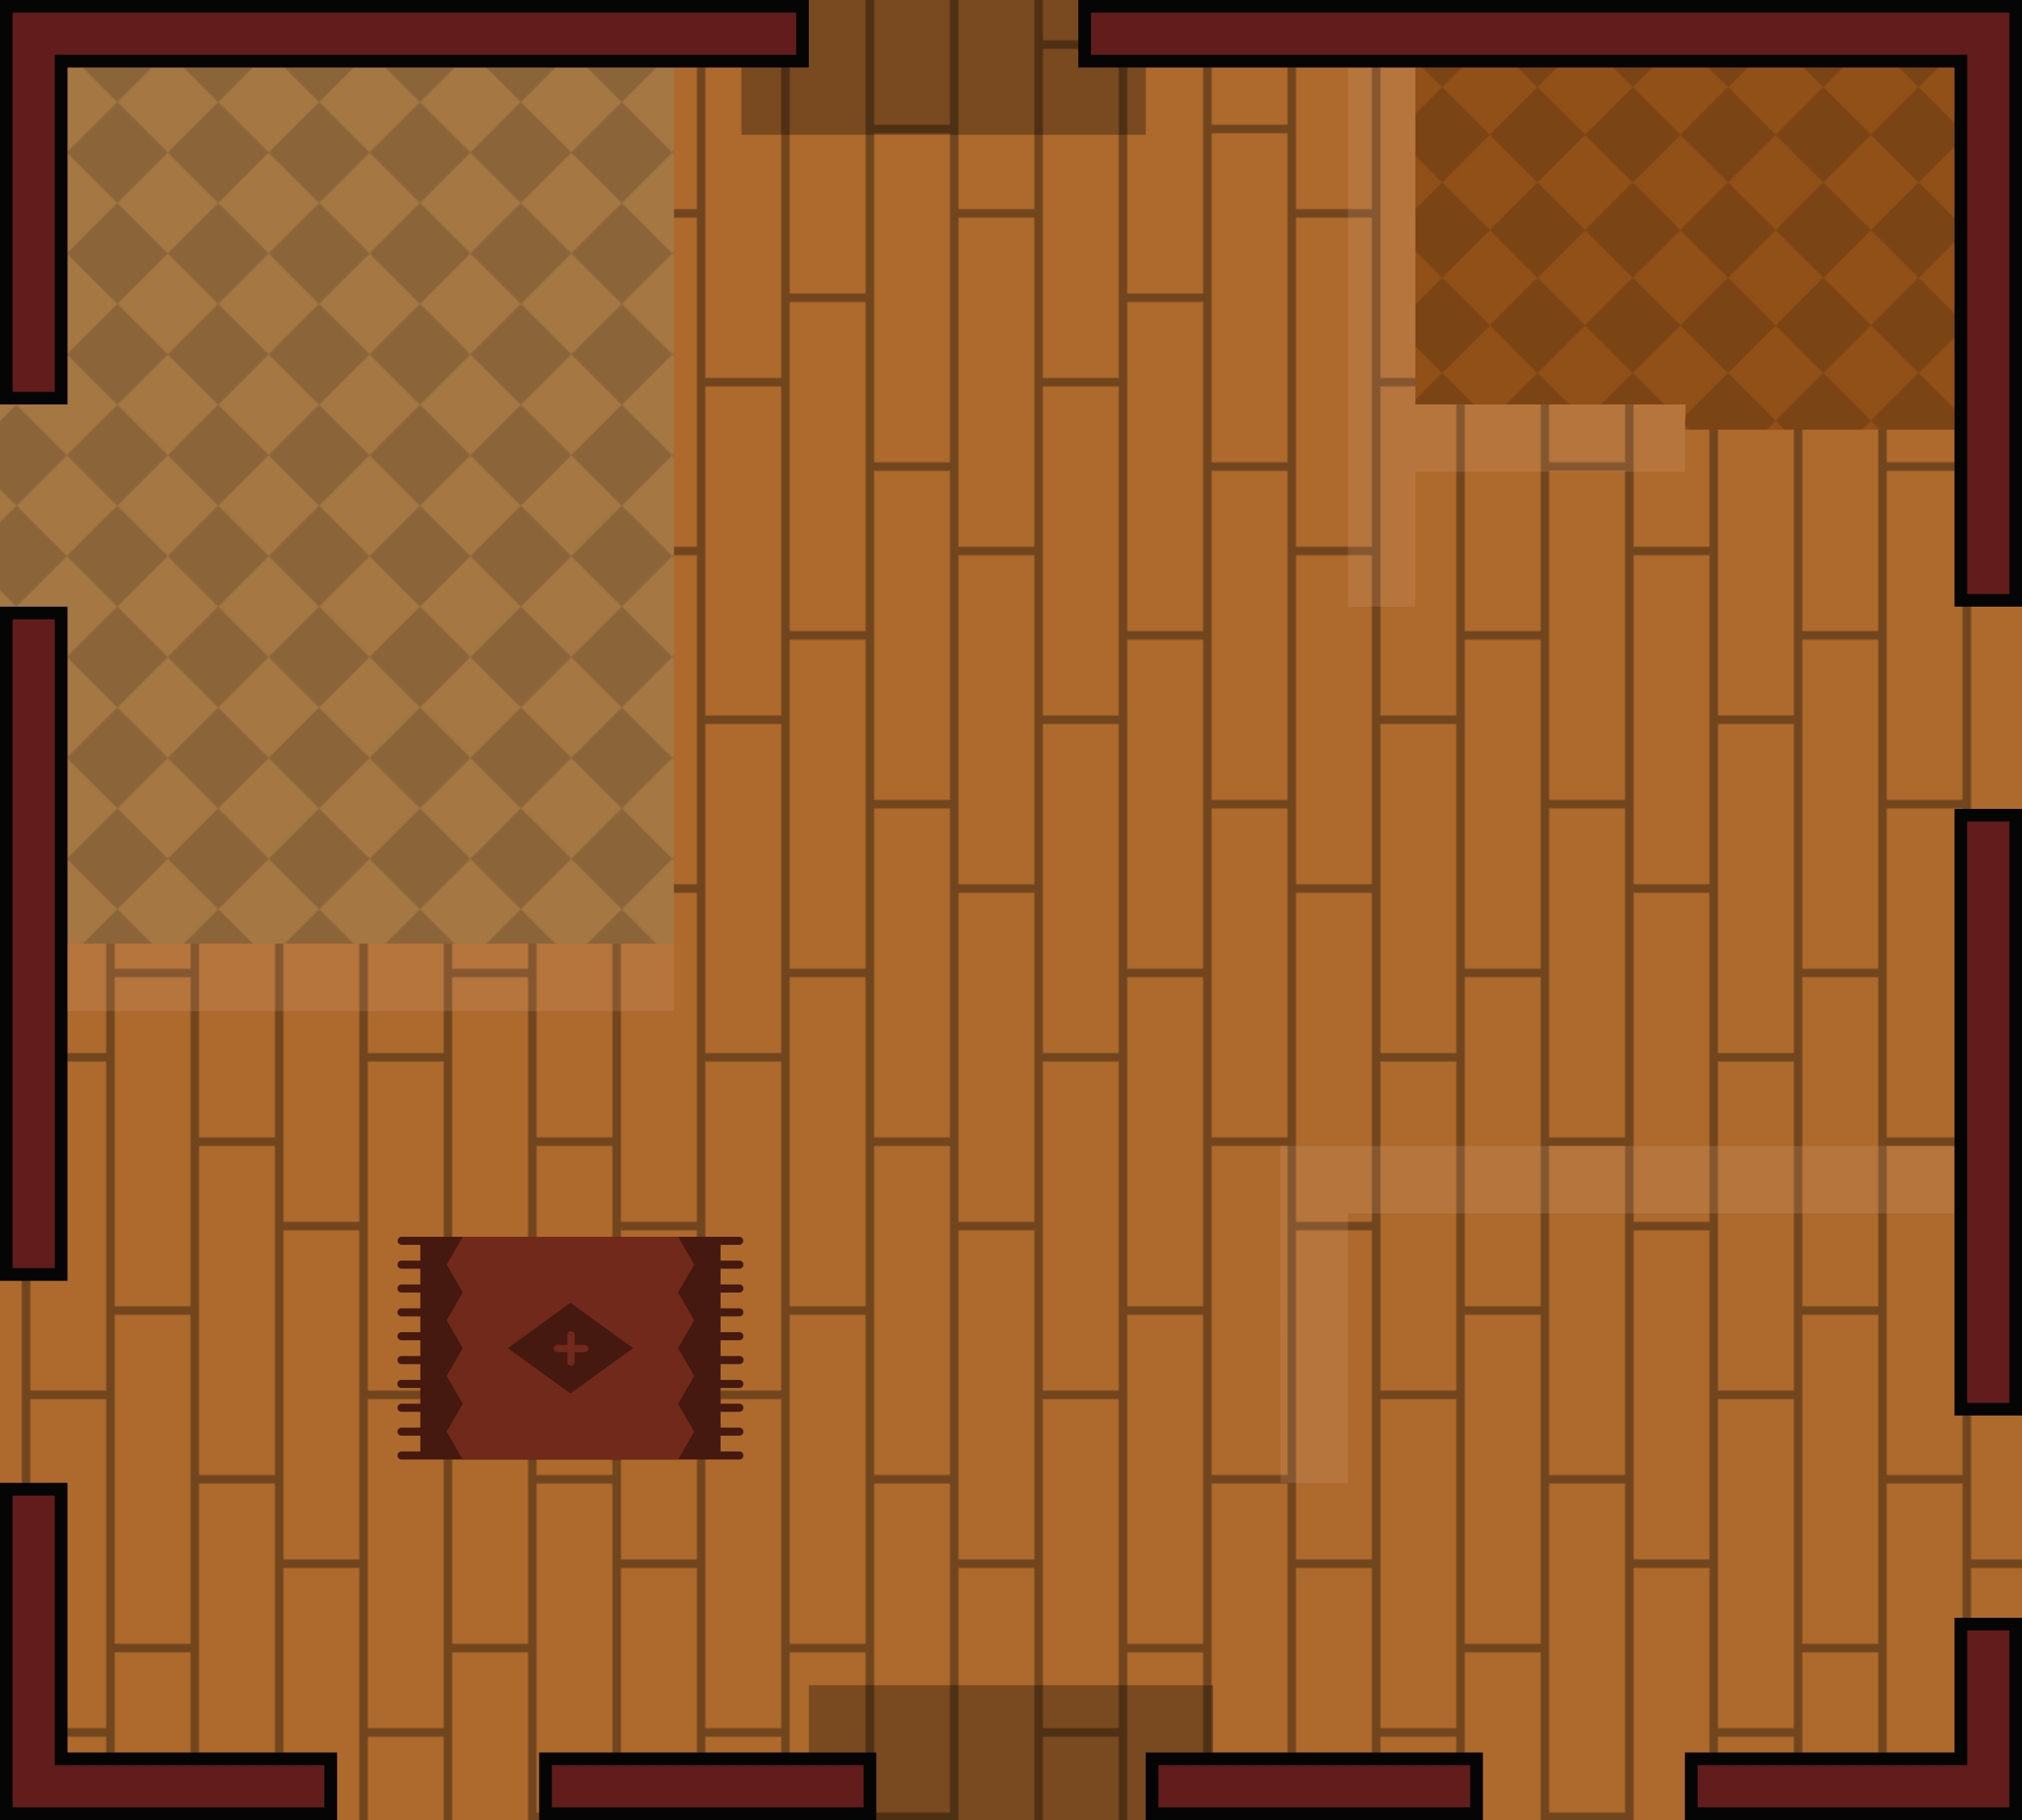 <?xml version="1.0" encoding="UTF-8" standalone="no"?>
<svg
   xmlns:dc="http://purl.org/dc/elements/1.1/"
   xmlns:cc="http://creativecommons.org/ns#"
   xmlns:rdf="http://www.w3.org/1999/02/22-rdf-syntax-ns#"
   xmlns:svg="http://www.w3.org/2000/svg"
   xmlns="http://www.w3.org/2000/svg"
   xmlns:xlink="http://www.w3.org/1999/xlink"
   xmlns:sodipodi="http://sodipodi.sourceforge.net/DTD/sodipodi-0.dtd"
   xmlns:inkscape="http://www.inkscape.org/namespaces/inkscape"
   width="960"
   height="864"
   viewBox="0 0 254 228.6"
   version="1.1"
   id="svg139"
   sodipodi:docname="map-building-house-floor-01.svg"
   inkscape:version="0.92.2 (5c3e80d, 2017-08-06)">
  <sodipodi:namedview
     pagecolor="#ffffff"
     bordercolor="#666666"
     borderopacity="1"
     objecttolerance="10"
     gridtolerance="10"
     guidetolerance="10"
     inkscape:pageopacity="0"
     inkscape:pageshadow="2"
     inkscape:window-width="1920"
     inkscape:window-height="1017"
     id="namedview141"
     showgrid="true"
     inkscape:zoom="1.3457839"
     inkscape:cx="95.360565"
     inkscape:cy="592.24366"
     inkscape:window-x="1912"
     inkscape:window-y="-8"
     inkscape:window-maximized="1"
     inkscape:current-layer="svg139"
     fit-margin-top="0"
     fit-margin-left="0"
     fit-margin-right="0"
     fit-margin-bottom="0">
    <inkscape:grid
       type="xygrid"
       id="grid972"
       empspacing="8"
       spacingy="1.058"
       spacingx="1.058"
       originx="0"
       originy="0" />
  </sodipodi:namedview>
  <defs
     id="defs95">
    <pattern
       inkscape:collect="always"
       xlink:href="#d"
       id="pattern1690"
       patternTransform="matrix(0.265,0,0,0.265,279.4,143.933)" />
    <pattern
       xlink:href="#a"
       id="n"
       patternTransform="matrix(0.187,-0.187,0.187,0.187,270.929,16.932)" />
    <clipPath
       id="g">
      <path
         d="m 39.132,158.55 h -8.466 v 84.666 h 8.466 z"
         id="path3"
         inkscape:connector-curvature="0"
         style="fill:#621c1c;stroke-width:3.175" />
    </clipPath>
    <clipPath
       id="f">
      <path
         d="m 30.666,268.616 v 42.334 h 42.333 v -8.467 H 39.132 v -33.867 z"
         id="path6"
         inkscape:connector-curvature="0"
         style="fill:#621c1c;stroke-width:3.175" />
    </clipPath>
    <clipPath
       id="e">
      <path
         d="m 284.666,310.95 h -42.334 v -8.467 H 276.2 V 285.55 h 8.467 z"
         id="path9"
         inkscape:connector-curvature="0"
         style="fill:#621c1c;stroke-width:3.175" />
    </clipPath>
    <clipPath
       id="h">
      <path
         d="m 280.04,183.95 v 76.2 h 8.467 v -76.2 z"
         id="path12"
         inkscape:connector-curvature="0"
         style="fill:#621c1c;stroke-width:3.268" />
    </clipPath>
    <clipPath
       id="i">
      <path
         d="m 98.399,304.6 v 8.466 h 42.333 V 304.6 Z"
         id="path15"
         inkscape:connector-curvature="0"
         style="fill:#621c1c;stroke-width:3.175" />
    </clipPath>
    <clipPath
       id="j">
      <path
         d="m 174.599,319.416 v -8.466 h 42.333 v 8.466 z"
         id="path18"
         inkscape:connector-curvature="0"
         style="fill:#621c1c;stroke-width:3.175" />
    </clipPath>
    <clipPath
       id="k">
      <path
         d="m 132.266,65.416 h -101.6 v 50.8 h 8.466 V 73.883 h 93.134 z"
         id="path21"
         inkscape:connector-curvature="0"
         style="fill:#621c1c;stroke-width:3.175" />
    </clipPath>
    <clipPath
       id="o">
      <path
         d="m 166.132,65.416 v 8.467 H 276.2 v 67.733 h 8.467 v -76.2 z"
         id="path24"
         inkscape:connector-curvature="0"
         style="fill:#621c1c;stroke-width:3.175" />
    </clipPath>
    <pattern
       xlink:href="#b"
       id="l"
       patternTransform="matrix(0,0.093,-0.093,0,355.599,-29.634)" />
    <pattern
       patternUnits="userSpaceOnUse"
       width="160"
       height="160"
       patternTransform="translate(142.971 268.336) scale(.265)"
       id="b">
      <path
         fill="none"
         stroke-width="3.78"
         d="M0 0h160v160H0z"
         id="path28" />
      <path
         fill="none"
         stroke-width="3.78"
         d="M0 0h160v160H0z"
         id="path30" />
      <path
         fill="none"
         stroke-width="3.78"
         d="M0 0h160v160H0z"
         id="path32" />
      <path
         fill="#b7b7b7"
         stroke-width="18.898"
         stroke-miterlimit="10"
         d="M0 0h160v160H0z"
         id="path34" />
      <path
         fill-opacity=".354"
         stroke-width="8.709"
         stroke-miterlimit="10"
         d="M36 0h4v160h-4zm40 0h4v160h-4zm40 0h4v160h-4z"
         id="path36" />
      <path
         transform="rotate(90)"
         fill-opacity=".354"
         stroke-width="4.131"
         stroke-miterlimit="10"
         d="M36-76h4v36h-4zm120 40h4V0h-4zm-80-80h4v36h-4z"
         id="path38" />
      <path
         fill-opacity=".354"
         stroke-width="8.709"
         stroke-miterlimit="10"
         d="M156 0h4v160h-4z"
         id="path40" />
      <path
         transform="rotate(90)"
         fill-opacity=".354"
         stroke-width="4.131"
         stroke-miterlimit="10"
         d="M116-156h4v36h-4zm0 80h4v36h-4zm40-40h4v36h-4zM36-156h4v36h-4zM76-36h4V0h-4z"
         id="path42" />
    </pattern>
    <pattern
       xlink:href="#c"
       id="m"
       patternTransform="matrix(0,0.093,-0.093,0,364.067,224.366)" />
    <pattern
       patternUnits="userSpaceOnUse"
       width="160"
       height="160"
       patternTransform="translate(142.971 268.336) scale(.265)"
       id="c">
      <path
         fill="none"
         stroke-width="3.78"
         d="M0 0h160v160H0z"
         id="path46" />
      <path
         fill="none"
         stroke-width="3.78"
         d="M0 0h160v160H0z"
         id="path48" />
      <path
         fill="none"
         stroke-width="3.78"
         d="M0 0h160v160H0z"
         id="path50" />
      <path
         fill="#b7b7b7"
         stroke-width="18.898"
         stroke-miterlimit="10"
         d="M0 0h160v160H0z"
         id="path52" />
      <path
         fill-opacity=".354"
         stroke-width="8.709"
         stroke-miterlimit="10"
         d="M36 0h4v160h-4zm40 0h4v160h-4zm40 0h4v160h-4z"
         id="path54" />
      <path
         transform="rotate(90)"
         fill-opacity=".354"
         stroke-width="4.131"
         stroke-miterlimit="10"
         d="M36-76h4v36h-4zm120 40h4V0h-4zm-80-80h4v36h-4z"
         id="path56" />
      <path
         fill-opacity=".354"
         stroke-width="8.709"
         stroke-miterlimit="10"
         d="M156 0h4v160h-4z"
         id="path58" />
      <path
         transform="rotate(90)"
         fill-opacity=".354"
         stroke-width="4.131"
         stroke-miterlimit="10"
         d="M116-156h4v36h-4zm0 80h4v36h-4zm40-40h4v36h-4zM36-156h4v36h-4zM76-36h4V0h-4z"
         id="path60" />
    </pattern>
    <pattern
       patternUnits="userSpaceOnUse"
       width="64"
       height="64"
       patternTransform="translate(301.599 99.283) scale(.265)"
       id="a">
      <path
         fill="none"
         stroke-width="3.78"
         d="M0 0h64v64H0z"
         id="path63" />
      <path
         fill="none"
         stroke-width="3.78"
         d="M0 0h64v64H0z"
         id="path65" />
      <path
         fill="none"
         stroke-width="3.78"
         d="M0 0h64v64H0z"
         id="path67" />
      <path
         fill="none"
         stroke-width="3.78"
         d="M0 0h64v64H0z"
         id="path69" />
      <path
         fill="none"
         stroke-width="3.78"
         d="M0 0h64v64H0z"
         id="path71" />
      <path
         d="M0 0h64v64H0z"
         fill="#7b4414"
         stroke-width=".516"
         id="path73" />
      <path
         fill="none"
         stroke-width="3.78"
         d="M0 0h64v64H0z"
         id="path75" />
      <path
         fill="none"
         stroke-width="3.78"
         d="M0 0h64v64H0z"
         id="path77" />
      <path
         fill="none"
         stroke-width="1.89"
         d="M0 0h64v64H0z"
         id="path79" />
      <path
         d="M32 0h32v32H32zM0 32h32v32H0z"
         fill="#905018"
         stroke-width=".258"
         id="path81" />
    </pattern>
    <pattern
       patternUnits="userSpaceOnUse"
       width="160"
       height="160"
       patternTransform="translate(310.066 226.283) scale(.265)"
       id="d">
      <path
         fill="#ae6a2d"
         stroke-width="18.898"
         stroke-miterlimit="10"
         d="M0 0h160v160H0z"
         id="path84" />
      <path
         fill-opacity=".354"
         stroke-width="8.709"
         stroke-miterlimit="10"
         d="M36 0h4v160h-4zm40 0h4v160h-4zm40 0h4v160h-4z"
         id="path86" />
      <path
         transform="rotate(90)"
         fill-opacity=".354"
         stroke-width="4.131"
         stroke-miterlimit="10"
         d="M36-76h4v36h-4zm120 40h4V0h-4zm-40-80h4v36h-4z"
         id="path88" />
      <path
         fill-opacity=".354"
         stroke-width="8.709"
         stroke-miterlimit="10"
         d="M156 0h4v160h-4z"
         id="path90" />
      <path
         transform="rotate(90)"
         fill-opacity=".354"
         stroke-width="4.131"
         stroke-miterlimit="10"
         d="M76-156h4v36h-4z"
         id="path92" />
    </pattern>
    <pattern
       xlink:href="#b-6"
       id="q"
       patternTransform="matrix(-0.198,0.198,-0.198,-0.198,-16.934,69.85)" />
    <pattern
       patternUnits="userSpaceOnUse"
       width="64"
       height="64"
       patternTransform="translate(-20.134 336.35) scale(.265)"
       id="b-6">
      <path
         d="M0 0h64v64H0z"
         fill="#8b6539"
         stroke-width=".516"
         id="path67-2" />
      <path
         fill="none"
         stroke-width="3.78"
         d="M0 0h64v64H0z"
         id="path69-9" />
      <path
         fill="none"
         stroke-width="3.78"
         d="M0 0h64v64H0z"
         id="path71-6" />
      <path
         fill="none"
         stroke-width="1.89"
         d="M0 0h64v64H0z"
         id="path73-8" />
      <path
         d="M32 0h32v32H32zM0 32h32v32H0z"
         fill="#a47743"
         stroke-width=".258"
         id="path75-0" />
    </pattern>
  </defs>
  <path
     d="M -1.6129032e-4,2.8944816e-4 H 177.8 V 50.8 h 76.2 V 228.6 H -1.6129032e-4 Z"
     id="path97"
     inkscape:connector-curvature="0"
     style="fill:url(#pattern1690)" />
  <path
     inkscape:connector-curvature="0"
     style="fill:url(#q);stroke-width:1"
     d="m 84.666,118.533 -84.667,0 0,-118.533 L 84.666,-5.2e-6 Z"
     id="path115-3"
     sodipodi:nodetypes="ccccc" />
  <path
     d="m 284.666,310.95 h -42.334 v -8.467 H 276.2 V 285.55 h 8.467 z"
     clip-path="url(#e)"
     transform="translate(-30.666,-82.35)"
     id="path99"
     inkscape:connector-curvature="0"
     style="fill:#621c1c;stroke:#050505;stroke-width:3.175" />
  <path
     d="m 30.666,268.616 v 42.334 h 42.333 v -8.467 H 39.132 v -33.867 z"
     clip-path="url(#f)"
     transform="translate(-30.666,-82.35)"
     id="path101"
     inkscape:connector-curvature="0"
     style="fill:#621c1c;stroke:#050505;stroke-width:3.175" />
  <path
     d="m 39.132,158.55 h -8.466 v 84.666 h 8.466 z"
     clip-path="url(#g)"
     transform="translate(-30.666,-82.35)"
     id="path103"
     inkscape:connector-curvature="0"
     style="fill:#621c1c;stroke:#050505;stroke-width:3.175" />
  <path
     d="m 160.808,143.933 0.059,42.333 h 8.466 v -33.867 h 76.2 v -8.466 z m 8.525,-135.467 V 76.199 h 8.467 v -16.933 h 33.867 v -8.467 h -33.867 V 8.466 Z M 8.467,126.999 H 84.667 v -8.466 H 8.467 Z"
     id="path105"
     inkscape:connector-curvature="0"
     style="fill:#d8a584;fill-opacity:0.196" />
  <path
     d="m 280.04,183.95 v 76.2 h 8.467 v -76.2 z"
     clip-path="url(#h)"
     transform="translate(-34.507,-82.35)"
     id="path107"
     inkscape:connector-curvature="0"
     style="fill:#621c1c;stroke:#050505;stroke-width:3.175" />
  <path
     d="m 101.6,211.666 h 50.8 v 16.933 h -50.8 z"
     id="path109"
     inkscape:connector-curvature="0"
     style="fill-opacity:0.305" />
  <path
     d="m 98.399,304.6 v 8.466 h 42.333 V 304.6 Z"
     clip-path="url(#i)"
     transform="translate(-30.666,-84.467)"
     id="path111"
     inkscape:connector-curvature="0"
     style="fill:#621c1c;stroke:#050505;stroke-width:3.175" />
  <path
     clip-path="url(#j)"
     d="m 174.599,319.416 v -8.466 h 42.333 v 8.466 z"
     transform="translate(-30.666,-90.817)"
     id="path113"
     inkscape:connector-curvature="0"
     style="fill:#621c1c;stroke:#050505;stroke-width:3.175" />
  <path
     d="M 93.133,2.8944816e-4 H 143.933 V 16.933 H 93.133 Z"
     id="path115"
     inkscape:connector-curvature="0"
     style="fill-opacity:0.305" />
  <path
     d="m 132.266,65.416 h -101.6 v 50.8 h 8.466 V 73.883 h 93.134 z"
     clip-path="url(#k)"
     transform="translate(-30.666,-65.417)"
     id="path117"
     inkscape:connector-curvature="0"
     style="fill:#621c1c;stroke:#050505;stroke-width:3.175" />
  <path
     d="m 177.8,2.8944816e-4 h 76.2 V 53.975 h -42.334 l 0.112,-3.175 h -33.978 z"
     id="path123"
     inkscape:connector-curvature="0"
     style="fill:url(#n)" />
  <path
     d="m 166.132,65.416 v 8.467 H 276.2 v 67.733 h 8.467 v -76.2 z"
     clip-path="url(#o)"
     transform="translate(-30.666,-65.417)"
     id="path125"
     inkscape:connector-curvature="0"
     style="fill:#621c1c;stroke:#050505;stroke-width:3.175" />
  <g
     id="g131"
     style="fill:#451810"
     transform="translate(-1.6129032e-4,-16.934)">
    <path
       d="m 93.386,199.749 a 0.507,0.507 0 0 0 -0.507,-0.507 h -2.366 v -1.982 h 2.366 a 0.507,0.507 0 1 0 0,-1.014 h -2.366 v -1.982 h 2.366 a 0.507,0.507 0 1 0 0,-1.014 h -2.366 v -1.982 h 2.366 a 0.507,0.507 0 1 0 0,-1.014 h -2.366 v -1.983 h 2.366 a 0.507,0.507 0 1 0 0,-1.013 h -2.366 v -1.983 h 2.366 a 0.507,0.507 0 0 0 0,-1.014 h -2.366 v -1.982 h 2.366 a 0.507,0.507 0 0 0 0,-1.014 h -2.366 v -1.982 h 2.366 a 0.507,0.507 0 0 0 0,-1.014 h -2.366 v -1.982 h 2.366 a 0.507,0.507 0 0 0 0,-1.014 h -2.366 v -1.983 h 2.366 a 0.507,0.507 0 0 0 0,-1.013 H 50.436 a 0.507,0.507 0 0 0 0,1.013 h 2.366 v 1.983 h -2.366 a 0.507,0.507 0 0 0 0,1.014 h 2.366 v 1.982 h -2.366 a 0.507,0.507 0 0 0 0,1.014 h 2.366 v 1.982 h -2.366 a 0.507,0.507 0 0 0 0,1.014 h 2.366 v 1.982 h -2.366 a 0.507,0.507 0 0 0 0,1.014 h 2.366 v 1.982 h -2.366 a 0.507,0.507 0 1 0 0,1.014 h 2.366 v 1.983 h -2.366 a 0.507,0.507 0 1 0 0,1.013 h 2.366 v 1.983 h -2.366 a 0.507,0.507 0 1 0 0,1.014 h 2.366 v 1.982 h -2.366 a 0.507,0.507 0 1 0 0,1.014 h 2.366 v 1.982 h -2.366 a 0.507,0.507 0 1 0 0,1.014 H 92.88 c 0.28,0 0.507,-0.227 0.507,-0.507 z"
       id="path127"
       inkscape:connector-curvature="0" />
    <path
       d="m 62.577,186.267 9.08,-6.57 9.081,6.57 -9.08,6.568 z m 9.08,-4.818 -6.657,4.818 6.659,4.816 6.659,-4.816 z m 7.077,11.347 v 1.26 h -1.26 a 0.456,0.456 0 0 0 0,0.912 h 1.26 v 1.26 a 0.456,0.456 0 0 0 0.912,0 v -1.26 h 1.26 a 0.456,0.456 0 0 0 0,-0.912 h -1.26 v -1.26 a 0.456,0.456 0 0 0 -0.912,0 z m -14.878,3.432 v -1.26 h 1.26 a 0.456,0.456 0 0 0 0,-0.912 h -1.26 v -1.26 a 0.456,0.456 0 0 0 -0.912,0 v 1.26 h -1.26 a 0.456,0.456 0 0 0 0,0.912 h 1.26 v 1.26 a 0.456,0.456 0 0 0 0.912,0 z m 15.79,-16.979 v -1.26 h 1.26 a 0.456,0.456 0 0 0 0,-0.912 h -1.26 v -1.26 a 0.456,0.456 0 0 0 -0.912,0 v 1.26 h -1.26 a 0.456,0.456 0 0 0 0,0.912 h 1.26 v 1.26 a 0.456,0.456 0 0 0 0.912,0 z m -15.79,0 v -1.26 h 1.26 a 0.456,0.456 0 0 0 0,-0.912 h -1.26 v -1.26 a 0.456,0.456 0 0 0 -0.912,0 v 1.26 h -1.26 a 0.456,0.456 0 0 0 0,0.912 h 1.26 v 1.26 a 0.456,0.456 0 0 0 0.912,0 z"
       id="path129"
       inkscape:connector-curvature="0" />
  </g>
  <g
     id="g137"
     style="fill:#70291b"
     transform="translate(-1.6129032e-4,-16.934)">
    <path
       d="M 85.185,200.256 H 58.13 l -2.027,-3.499 2.027,-3.497 -2.027,-3.497 2.027,-3.498 -2.027,-3.497 2.027,-3.497 -2.027,-3.498 2.027,-3.496 h 27.055 l 2.027,3.497 -2.027,3.498 2.027,3.498 -2.027,3.497 2.027,3.498 -2.027,3.497 2.027,3.496 z m -13.527,-8.298 7.87,-5.692 -7.87,-5.693 -7.87,5.693 z"
       id="path133"
       inkscape:connector-curvature="0" />
    <path
       d="m 72.182,188.028 v -1.26 h 1.26 a 0.456,0.456 0 0 0 0,-0.912 h -1.26 v -1.26 a 0.456,0.456 0 0 0 -0.912,0 v 1.26 h -1.26 a 0.456,0.456 0 0 0 0,0.912 h 1.26 v 1.26 a 0.456,0.456 0 0 0 0.912,0 z"
       id="path135"
       inkscape:connector-curvature="0" />
  </g>
</svg>

